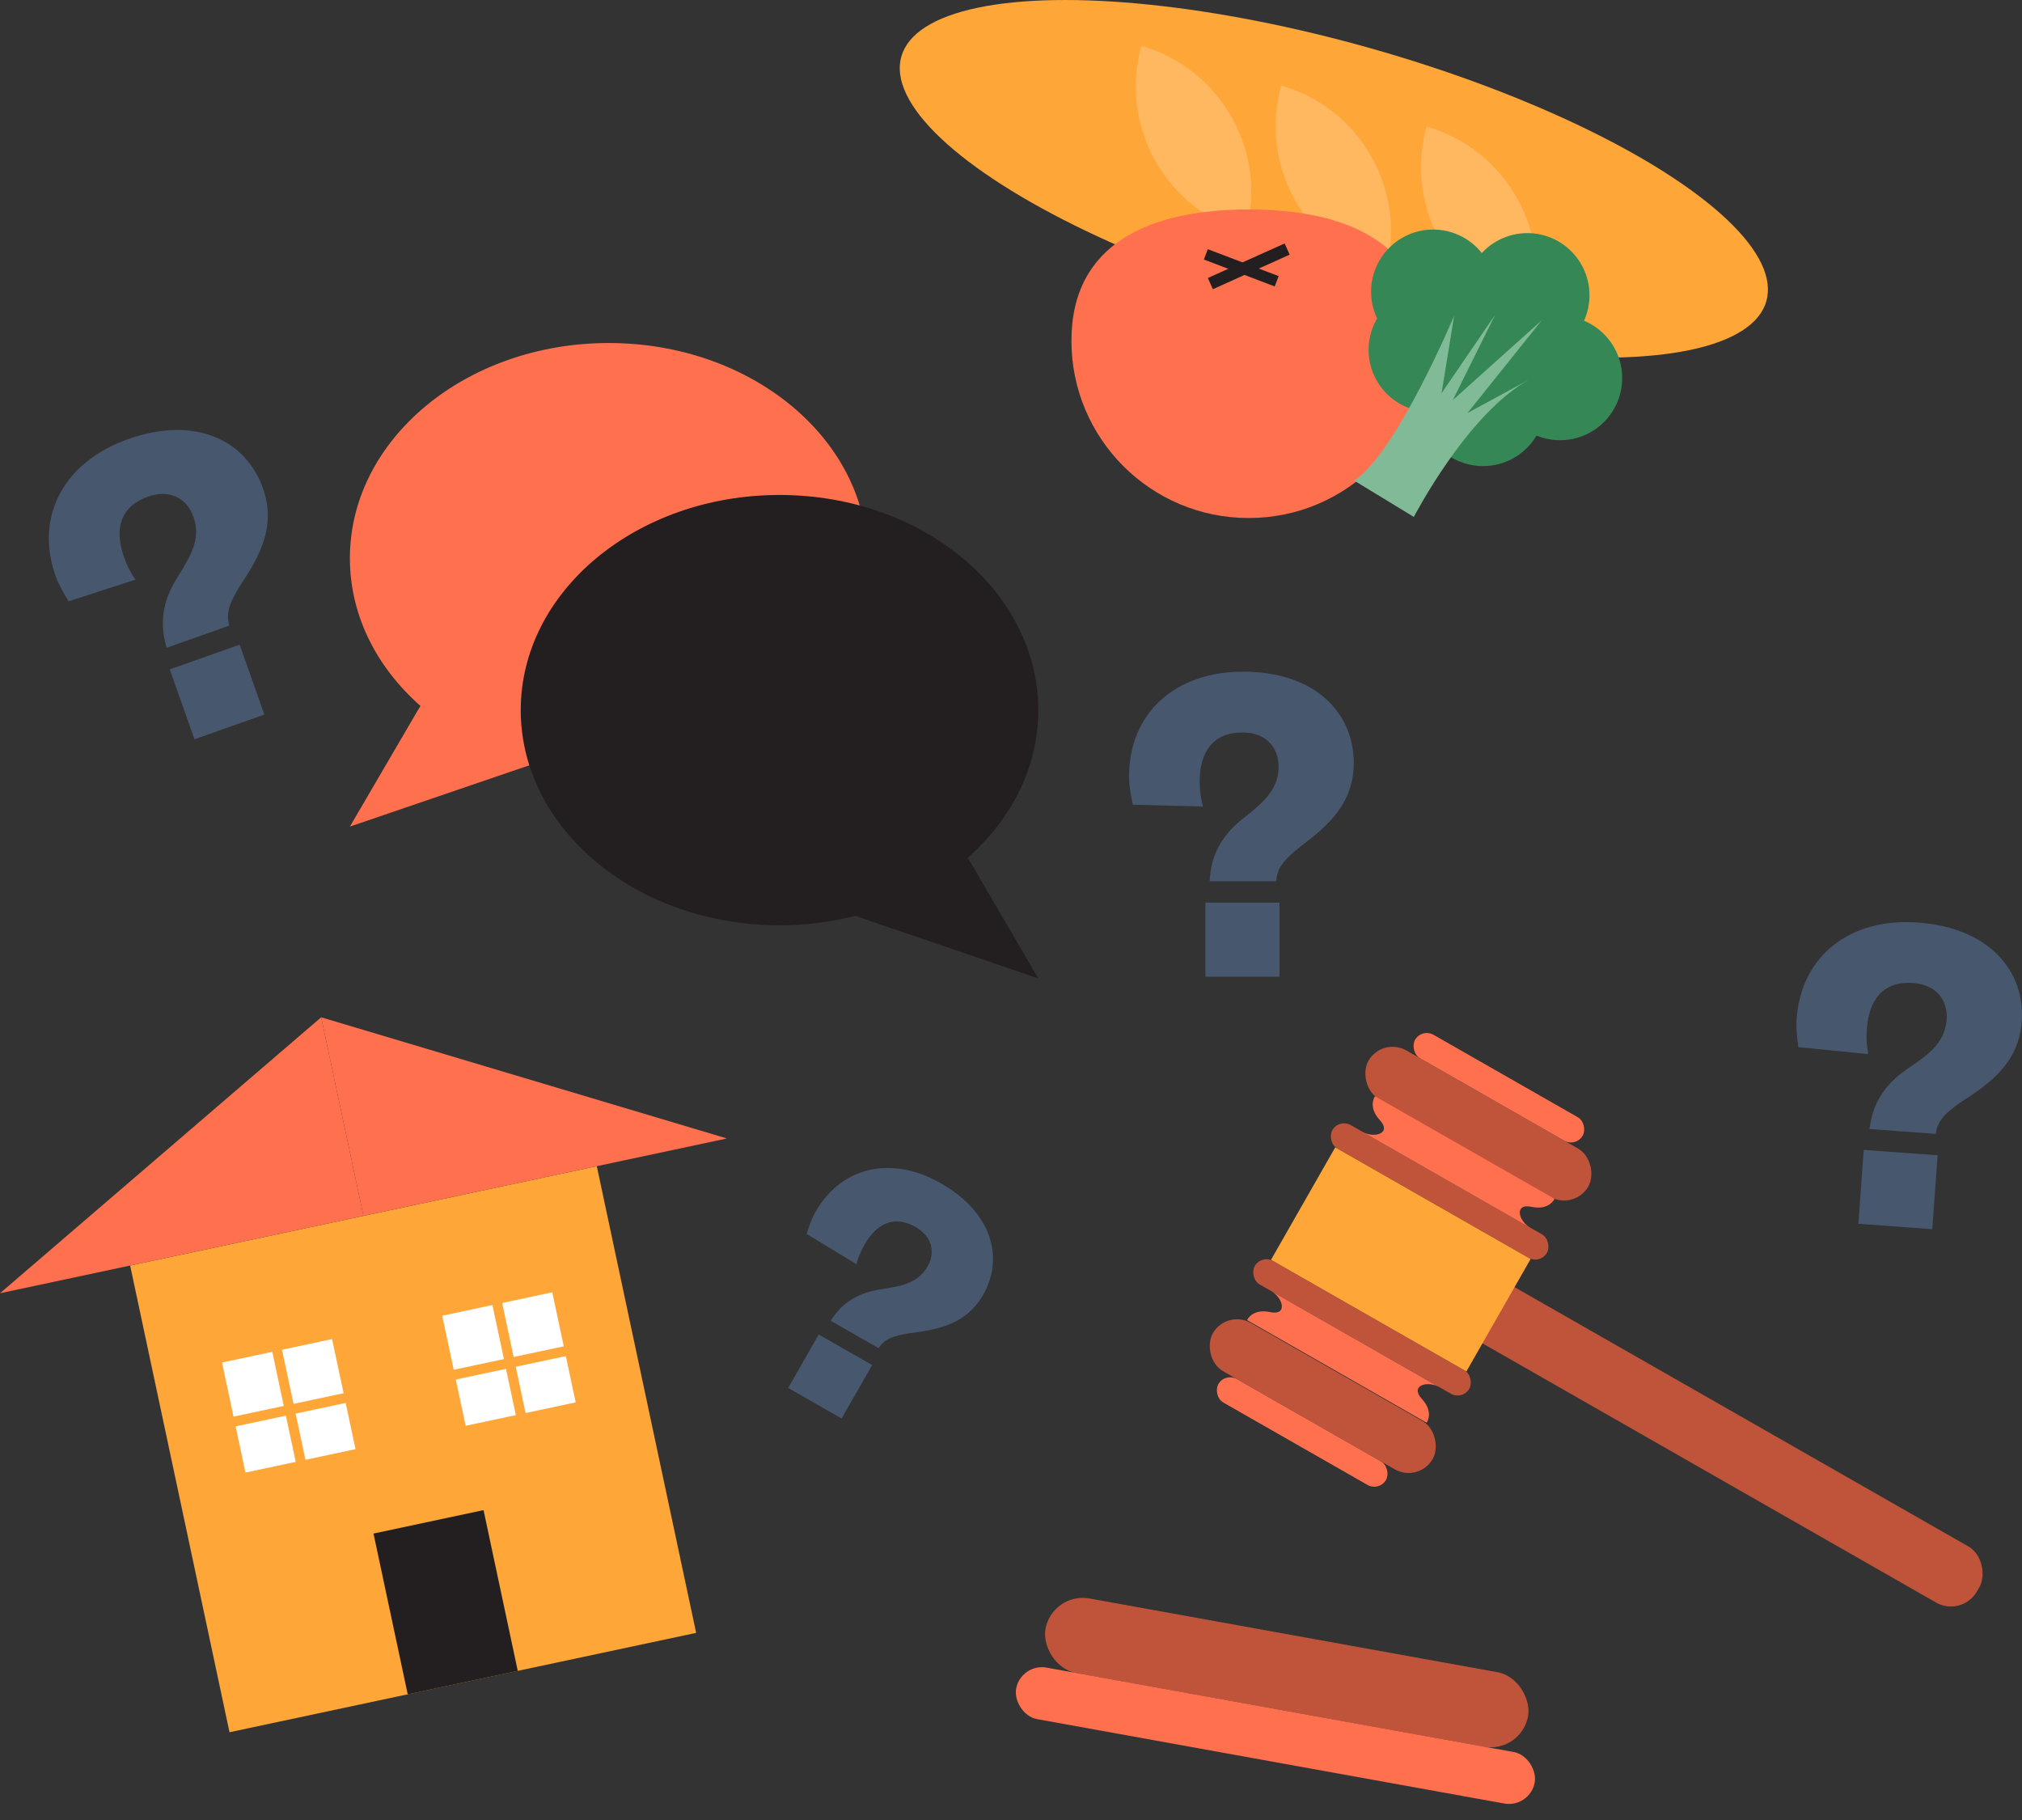 <?xml version="1.0" encoding="UTF-8"?><svg id="Layer_1" xmlns="http://www.w3.org/2000/svg" viewBox="0 0 278.02 250.27"><rect x="0" y="0" width="278.02" height="250.27" fill="#333333" stroke="none"/><defs><style>.cls-1{stroke-width:1.69px;}.cls-1,.cls-2,.cls-3{stroke-miterlimit:10;}.cls-1,.cls-4,.cls-3{fill:#ff704f;}.cls-1,.cls-3{stroke:#231f20;}.cls-2{fill:none;stroke:#ffa638;stroke-width:1.37px;}.cls-5{fill:#ffb860;}.cls-5,.cls-6,.cls-4,.cls-7,.cls-8,.cls-9,.cls-10,.cls-11,.cls-12{stroke-width:0px;}.cls-6{fill:#46576e;}.cls-7{fill:#81ba97;}.cls-8{fill:#ffa638;}.cls-9{fill:#231f20;}.cls-10{fill:#fff;}.cls-3{stroke-width:1.52px;}.cls-11{fill:#bf543b;}.cls-12{fill:#358755;}</style></defs><path class="cls-6" d="M22.92,89.06c-.97-3.12-.67-6.21,1.35-9.49,1.81-2.92,3.44-5.37,2.33-8.51-.87-2.46-3.17-3.87-6.25-2.78-3.94,1.39-4.61,4.61-3.3,8.3.5,1.42,1.04,2.34,1.58,3.11l-9.2,2.98c-.68-1.15-1.37-2.29-1.78-3.46-2.92-8.25,1.16-15.72,9.97-18.84,9.3-3.29,16.22.22,18.53,6.75,1.83,5.17-.35,9.2-3.06,13.28-1.46,2.32-2.1,3.86-1.55,5.61l-8.62,3.05ZM23.34,92.03l9.61-3.4,3.4,9.61-9.61,3.4-3.4-9.61Z"/><path class="cls-6" d="M257.06,155.2c.37-3.25,1.88-5.95,5.05-8.14,2.83-1.95,5.3-3.54,5.55-6.86.19-2.61-1.35-4.82-4.61-5.05-4.17-.31-6.07,2.37-6.36,6.28-.11,1.5.01,2.55.2,3.49l-9.62-.96c-.17-1.32-.33-2.65-.24-3.88.64-8.73,7.38-13.93,16.69-13.25,9.84.72,14.77,6.72,14.26,13.62-.4,5.47-4.01,8.28-8.14,10.93-2.27,1.53-3.47,2.69-3.67,4.51l-9.12-.67ZM256.26,158.09l10.16.74-.74,10.16-10.16-.74.74-10.16Z"/><path class="cls-6" d="M166.33,121.14c.13-3.27,1.43-6.08,4.44-8.49,2.68-2.15,5.03-3.92,5.03-7.25,0-2.61-1.7-4.7-4.96-4.7-4.18,0-5.88,2.81-5.88,6.73,0,1.5.2,2.55.46,3.46l-9.66-.26c-.26-1.31-.52-2.61-.52-3.85,0-8.75,6.34-14.44,15.68-14.44,9.86,0,15.22,5.62,15.22,12.54,0,5.49-3.4,8.56-7.32,11.5-2.15,1.7-3.27,2.94-3.33,4.77h-9.14ZM165.74,124.09h10.19v10.19h-10.19v-10.19Z"/><path class="cls-6" d="M114.21,181.59c1.44-2.3,3.54-3.79,6.7-4.3,2.82-.45,5.24-.76,6.62-3.16,1.08-1.89.71-4.09-1.64-5.44-3.02-1.72-5.4-.39-7.02,2.43-.62,1.08-.91,1.92-1.1,2.69l-6.87-4.17c.35-1.05.7-2.1,1.21-3,3.61-6.32,10.52-7.81,17.26-3.96,7.12,4.06,8.67,10.32,5.82,15.32-2.26,3.96-5.98,4.78-10.01,5.28-2.25.34-3.57.78-4.37,2.07l-6.6-3.77ZM112.57,183.47l7.35,4.2-4.2,7.35-7.35-4.2,4.2-7.35Z"/><rect class="cls-8" x="24.01" y="166.44" width="65.6" height="65.6" transform="translate(-40.25 16.2) rotate(-12.02)"/><rect class="cls-9" x="53.55" y="208.97" width="15.47" height="22.6" transform="translate(-44.54 17.6) rotate(-12.02)"/><rect class="cls-10" x="31.98" y="185.54" width="15.47" height="15.47" transform="translate(-39.39 12.51) rotate(-12.02)"/><rect class="cls-10" x="62.25" y="179.1" width="15.47" height="15.47" transform="translate(-37.38 18.68) rotate(-12.02)"/><line class="cls-2" x1="37.16" y1="181.27" x2="42.51" y2="206.37"/><line class="cls-2" x1="85.68" y1="184.06" x2="27.28" y2="196.49"/><line class="cls-2" x1="67.43" y1="174.82" x2="72.77" y2="199.93"/><polygon class="cls-4" points="49.97 167.16 44.16 139.86 0 177.8 49.97 167.16"/><polygon class="cls-4" points="49.97 167.16 44.16 139.86 99.95 156.52 49.97 167.16"/><ellipse class="cls-8" cx="183.41" cy="24.59" rx="18.65" ry="61.8" transform="translate(109.86 194.4) rotate(-74.22)"/><path class="cls-5" d="M171.28,31.96c-5.09-1.47-9.65-4.88-12.45-9.88-2.79-4.99-3.3-10.65-1.9-15.77,5.12,1.47,9.66,4.87,12.45,9.86,2.8,5,3.33,10.67,1.89,15.78Z"/><path class="cls-5" d="M190.5,37.4c-5.09-1.47-9.65-4.88-12.45-9.88-2.79-4.99-3.3-10.65-1.9-15.77,5.12,1.47,9.66,4.87,12.45,9.86,2.8,5,3.33,10.67,1.89,15.78Z"/><path class="cls-5" d="M210.5,43.05c-5.09-1.47-9.65-4.88-12.45-9.88s-3.3-10.65-1.9-15.77c5.12,1.47,9.66,4.87,12.45,9.86,2.8,5,3.33,10.67,1.89,15.78Z"/><path class="cls-4" d="M196.06,46.85c0,13.46-10.91,24.37-24.37,24.37s-24.37-10.91-24.37-24.37,10.91-18.05,24.37-18.05,24.37,4.59,24.37,18.05Z"/><line class="cls-3" x1="165.8" y1="34.97" x2="175.54" y2="38.67"/><line class="cls-1" x1="176.98" y1="34.24" x2="166.42" y2="38.99"/><circle class="cls-12" cx="214.51" cy="51.98" r="8.54"/><circle class="cls-12" cx="210.01" cy="40.59" r="8.54"/><circle class="cls-12" cx="203.92" cy="55.54" r="8.54"/><circle class="cls-12" cx="206.16" cy="46.9" r="8.54"/><circle class="cls-12" cx="196.72" cy="48.1" r="8.54"/><circle class="cls-12" cx="197.06" cy="40.1" r="8.54"/><path class="cls-7" d="M186.17,66.06l8.23,5.01s7.39-14.29,15.91-18.91l-8.53,4.62,10.2-12.74-12.22,10.96,5.83-11.74-7.38,10.8,1.73-10.64s-8.05,19.12-13.78,22.65Z"/><path class="cls-4" d="M88.54,98.7c.15.32.3.65.45.98l-40.88,13.96,9.27-15.87c7.09-12.14,25.07-11.74,31.16.93Z"/><ellipse class="cls-4" cx="83.7" cy="76.75" rx="35.59" ry="29.59"/><path class="cls-9" d="M102.35,119.58c-.15.32-.3.65-.45.98l40.86,13.95-9.26-15.86c-7.09-12.14-25.06-11.74-31.15.93Z"/><ellipse class="cls-9" cx="107.18" cy="97.63" rx="35.58" ry="29.58"/><rect class="cls-11" x="143.2" y="224.75" width="67.43" height="10.41" rx="5.21" ry="5.21" transform="translate(43.71 -27.79) rotate(10.24)"/><rect class="cls-4" x="139.12" y="235.02" width="72.46" height="7.2" rx="3.6" ry="3.6" transform="translate(45.23 -27.38) rotate(10.24)"/><rect class="cls-11" x="194.25" y="193.41" width="83.22" height="8.9" rx="4.12" ry="4.12" transform="translate(129.22 -90.94) rotate(29.74)"/><rect class="cls-11" x="185.86" y="150.66" width="34.82" height="7.65" rx="3.82" ry="3.82" transform="translate(103.41 -80.49) rotate(29.74)"/><rect class="cls-11" x="164.46" y="188.12" width="34.82" height="7.65" rx="3.82" ry="3.82" transform="translate(119.18 -64.94) rotate(29.74)"/><rect class="cls-4" x="192.81" y="147.69" width="26.55" height="3.72" rx="1.86" ry="1.86" transform="translate(101.34 -82.54) rotate(29.74)"/><rect class="cls-4" x="165.77" y="195.02" width="26.55" height="3.72" rx="1.86" ry="1.86" transform="translate(121.25 -62.89) rotate(29.74)"/><rect class="cls-11" x="170.28" y="180.63" width="33.98" height="3.72" rx="1.86" ry="1.86" transform="translate(115.2 -68.86) rotate(29.74)"/><rect class="cls-11" x="180.95" y="161.95" width="33.98" height="3.72" rx="1.86" ry="1.86" transform="translate(107.34 -76.62) rotate(29.74)"/><rect class="cls-8" x="177.13" y="164.25" width="30.94" height="17.8" transform="translate(111.27 -72.74) rotate(29.74)"/><path class="cls-4" d="M213.74,164.81l-12.34-7.05-12.34-7.05s-1.04,1.44.66,3.28c1.7,1.84-.77,2.54-2.38,1.62,1.28.73,11.53,6.59,11.53,6.59,0,0,10.25,5.85,11.53,6.59-1.61-.92-2.26-3.4.19-2.87,2.45.52,3.16-1.1,3.16-1.1Z"/><path class="cls-4" d="M196.15,195.59l-12.34-7.05-12.34-7.05s.71-1.62,3.16-1.1c2.45.52,1.8-1.95.19-2.87,1.28.73,11.53,6.59,11.53,6.59,0,0,10.25,5.85,11.53,6.59-1.61-.92-4.07-.22-2.38,1.62,1.7,1.84.66,3.28.66,3.28Z"/></svg>